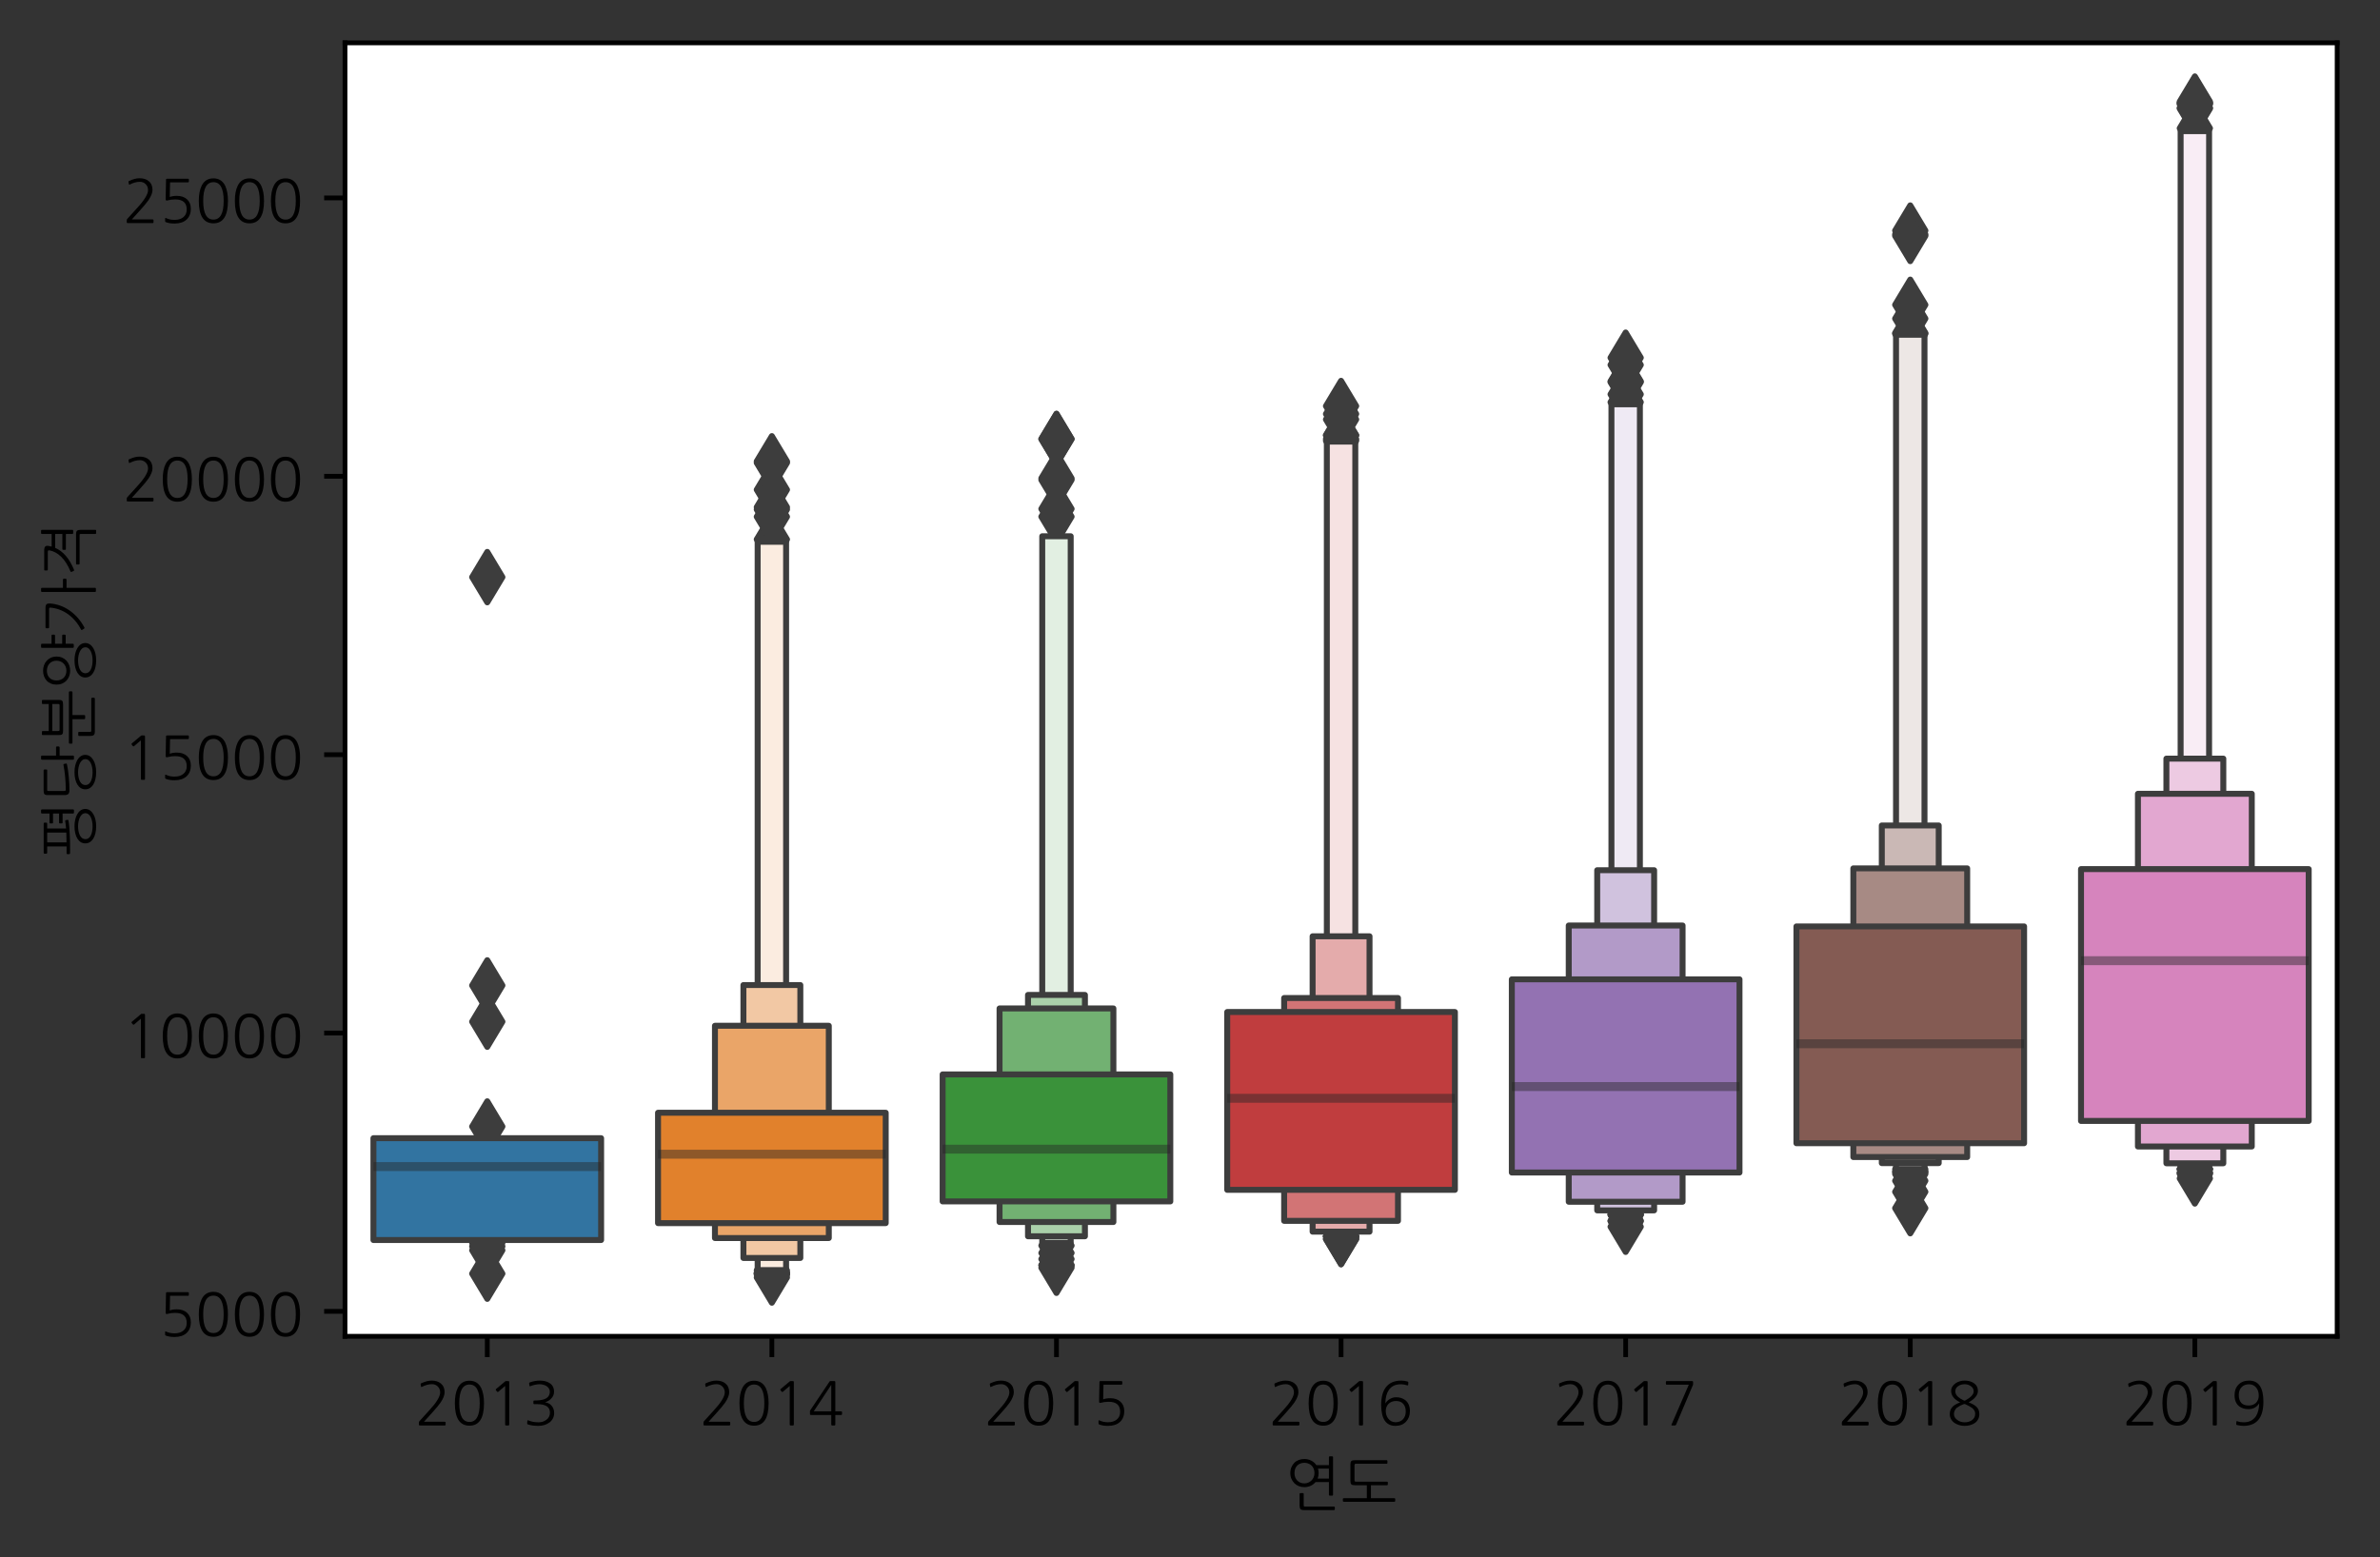 <?xml version="1.0" encoding="utf-8" standalone="no"?>
<!DOCTYPE svg PUBLIC "-//W3C//DTD SVG 1.1//EN"
  "http://www.w3.org/Graphics/SVG/1.1/DTD/svg11.dtd">
<!-- Created with matplotlib (https://matplotlib.org/) -->
<svg height="261.799pt" version="1.1" viewBox="0 0 399.977 261.799" width="399.977pt" xmlns="http://www.w3.org/2000/svg" xmlns:xlink="http://www.w3.org/1999/xlink">
 <rect x="0" y="0" width="399.977" height="261.799" fill="#333333" stroke="none"/>
 <defs>
  <style type="text/css">*{stroke-linecap:butt;stroke-linejoin:round;}</style>
 </defs>
 <g id="figure_1">
  <g id="patch_1">
   <path d="M 0 261.799 
L 399.977 261.799 
L 399.977 0 
L 0 0 
z
" style="fill:none;"/>
  </g>
  <g id="axes_1">
   <g id="patch_2">
    <path d="M 57.977 224.64 
L 392.777 224.64 
L 392.777 7.2 
L 57.977 7.2 
z
" style="fill:#ffffff;"/>
   </g>
   <g id="PathCollection_1">
    <defs>
     <path d="M -0 4.243 
L 2.546 0 
L 0 -4.243 
L -2.546 -0 
z
" id="m79b172c677" style="stroke:#3d3d3d;"/>
    </defs>
    <g clip-path="url(#p0a6998a4d3)">
     <use style="fill:#3d3d3d;stroke:#3d3d3d;" x="81.891" xlink:href="#m79b172c677" y="210.18"/>
     <use style="fill:#3d3d3d;stroke:#3d3d3d;" x="81.891" xlink:href="#m79b172c677" y="208.944"/>
     <use style="fill:#3d3d3d;stroke:#3d3d3d;" x="81.891" xlink:href="#m79b172c677" y="214.111"/>
     <use style="fill:#3d3d3d;stroke:#3d3d3d;" x="81.891" xlink:href="#m79b172c677" y="209.525"/>
     <use style="fill:#3d3d3d;stroke:#3d3d3d;" x="81.891" xlink:href="#m79b172c677" y="97.019"/>
     <use style="fill:#3d3d3d;stroke:#3d3d3d;" x="81.891" xlink:href="#m79b172c677" y="171.751"/>
     <use style="fill:#3d3d3d;stroke:#3d3d3d;" x="81.891" xlink:href="#m79b172c677" y="189.375"/>
     <use style="fill:#3d3d3d;stroke:#3d3d3d;" x="81.891" xlink:href="#m79b172c677" y="165.659"/>
    </g>
   </g>
   <g id="PatchCollection_1">
    <defs>
     <path d="M 62.759 -53.342 
L 101.022 -53.342 
L 101.022 -70.459 
L 62.759 -70.459 
z
" id="m6c1d8c305f" style="stroke:#3d3d3d;"/>
    </defs>
    <g clip-path="url(#p0a6998a4d3)">
     <use style="fill:#3274a1;stroke:#3d3d3d;" x="0" xlink:href="#m6c1d8c305f" y="261.799"/>
    </g>
   </g>
   <g id="PathCollection_2">
    <g clip-path="url(#p0a6998a4d3)">
     <use style="fill:#3d3d3d;stroke:#3d3d3d;" x="129.719" xlink:href="#m79b172c677" y="214.111"/>
     <use style="fill:#3d3d3d;stroke:#3d3d3d;" x="129.719" xlink:href="#m79b172c677" y="214.111"/>
     <use style="fill:#3d3d3d;stroke:#3d3d3d;" x="129.719" xlink:href="#m79b172c677" y="213.942"/>
     <use style="fill:#3d3d3d;stroke:#3d3d3d;" x="129.719" xlink:href="#m79b172c677" y="213.568"/>
     <use style="fill:#3d3d3d;stroke:#3d3d3d;" x="129.719" xlink:href="#m79b172c677" y="214.316"/>
     <use style="fill:#3d3d3d;stroke:#3d3d3d;" x="129.719" xlink:href="#m79b172c677" y="214.756"/>
     <use style="fill:#3d3d3d;stroke:#3d3d3d;" x="129.719" xlink:href="#m79b172c677" y="214.045"/>
     <use style="fill:#3d3d3d;stroke:#3d3d3d;" x="129.719" xlink:href="#m79b172c677" y="85.255"/>
     <use style="fill:#3d3d3d;stroke:#3d3d3d;" x="129.719" xlink:href="#m79b172c677" y="90.674"/>
     <use style="fill:#3d3d3d;stroke:#3d3d3d;" x="129.719" xlink:href="#m79b172c677" y="86.865"/>
     <use style="fill:#3d3d3d;stroke:#3d3d3d;" x="129.719" xlink:href="#m79b172c677" y="85.648"/>
     <use style="fill:#3d3d3d;stroke:#3d3d3d;" x="129.719" xlink:href="#m79b172c677" y="82.326"/>
     <use style="fill:#3d3d3d;stroke:#3d3d3d;" x="129.719" xlink:href="#m79b172c677" y="77.805"/>
     <use style="fill:#3d3d3d;stroke:#3d3d3d;" x="129.719" xlink:href="#m79b172c677" y="77.553"/>
    </g>
   </g>
   <g id="PatchCollection_2">
    <path clip-path="url(#p0a6998a4d3)" d="M 127.328 213.513 
L 132.111 213.513 
L 132.111 91.076 
L 127.328 91.076 
z
" style="fill:#fbece0;stroke:#3d3d3d;"/>
    <path clip-path="url(#p0a6998a4d3)" d="M 124.937 211.474 
L 134.502 211.474 
L 134.502 165.597 
L 124.937 165.597 
z
" style="fill:#f2c8a4;stroke:#3d3d3d;"/>
    <path clip-path="url(#p0a6998a4d3)" d="M 120.154 208.123 
L 139.285 208.123 
L 139.285 172.442 
L 120.154 172.442 
z
" style="fill:#eaa568;stroke:#3d3d3d;"/>
    <path clip-path="url(#p0a6998a4d3)" d="M 110.588 205.617 
L 148.851 205.617 
L 148.851 187.063 
L 110.588 187.063 
z
" style="fill:#e1812c;stroke:#3d3d3d;"/>
   </g>
   <g id="PathCollection_3">
    <g clip-path="url(#p0a6998a4d3)">
     <use style="fill:#3d3d3d;stroke:#3d3d3d;" x="177.548" xlink:href="#m79b172c677" y="213.119"/>
     <use style="fill:#3d3d3d;stroke:#3d3d3d;" x="177.548" xlink:href="#m79b172c677" y="212.66"/>
     <use style="fill:#3d3d3d;stroke:#3d3d3d;" x="177.548" xlink:href="#m79b172c677" y="209.394"/>
     <use style="fill:#3d3d3d;stroke:#3d3d3d;" x="177.548" xlink:href="#m79b172c677" y="212.735"/>
     <use style="fill:#3d3d3d;stroke:#3d3d3d;" x="177.548" xlink:href="#m79b172c677" y="211.659"/>
     <use style="fill:#3d3d3d;stroke:#3d3d3d;" x="177.548" xlink:href="#m79b172c677" y="210.629"/>
     <use style="fill:#3d3d3d;stroke:#3d3d3d;" x="177.548" xlink:href="#m79b172c677" y="73.8"/>
     <use style="fill:#3d3d3d;stroke:#3d3d3d;" x="177.548" xlink:href="#m79b172c677" y="73.8"/>
     <use style="fill:#3d3d3d;stroke:#3d3d3d;" x="177.548" xlink:href="#m79b172c677" y="85.545"/>
     <use style="fill:#3d3d3d;stroke:#3d3d3d;" x="177.548" xlink:href="#m79b172c677" y="86.853"/>
     <use style="fill:#3d3d3d;stroke:#3d3d3d;" x="177.548" xlink:href="#m79b172c677" y="80.398"/>
     <use style="fill:#3d3d3d;stroke:#3d3d3d;" x="177.548" xlink:href="#m79b172c677" y="80.676"/>
    </g>
   </g>
   <g id="PatchCollection_3">
    <path clip-path="url(#p0a6998a4d3)" d="M 175.157 208.93 
L 179.939 208.93 
L 179.939 90.148 
L 175.157 90.148 
z
" style="fill:#e2efe2;stroke:#3d3d3d;"/>
    <path clip-path="url(#p0a6998a4d3)" d="M 172.765 207.828 
L 182.331 207.828 
L 182.331 167.256 
L 172.765 167.256 
z
" style="fill:#aad0aa;stroke:#3d3d3d;"/>
    <path clip-path="url(#p0a6998a4d3)" d="M 167.982 205.43 
L 187.114 205.43 
L 187.114 169.527 
L 167.982 169.527 
z
" style="fill:#72b172;stroke:#3d3d3d;"/>
    <path clip-path="url(#p0a6998a4d3)" d="M 158.417 201.967 
L 196.679 201.967 
L 196.679 180.615 
L 158.417 180.615 
z
" style="fill:#3a923a;stroke:#3d3d3d;"/>
   </g>
   <g id="PathCollection_4">
    <g clip-path="url(#p0a6998a4d3)">
     <use style="fill:#3d3d3d;stroke:#3d3d3d;" x="225.377" xlink:href="#m79b172c677" y="208.292"/>
     <use style="fill:#3d3d3d;stroke:#3d3d3d;" x="225.377" xlink:href="#m79b172c677" y="207.86"/>
     <use style="fill:#3d3d3d;stroke:#3d3d3d;" x="225.377" xlink:href="#m79b172c677" y="207.921"/>
     <use style="fill:#3d3d3d;stroke:#3d3d3d;" x="225.377" xlink:href="#m79b172c677" y="208.292"/>
     <use style="fill:#3d3d3d;stroke:#3d3d3d;" x="225.377" xlink:href="#m79b172c677" y="207.798"/>
     <use style="fill:#3d3d3d;stroke:#3d3d3d;" x="225.377" xlink:href="#m79b172c677" y="207.798"/>
     <use style="fill:#3d3d3d;stroke:#3d3d3d;" x="225.377" xlink:href="#m79b172c677" y="73.788"/>
     <use style="fill:#3d3d3d;stroke:#3d3d3d;" x="225.377" xlink:href="#m79b172c677" y="74.097"/>
     <use style="fill:#3d3d3d;stroke:#3d3d3d;" x="225.377" xlink:href="#m79b172c677" y="73.14"/>
     <use style="fill:#3d3d3d;stroke:#3d3d3d;" x="225.377" xlink:href="#m79b172c677" y="73.202"/>
     <use style="fill:#3d3d3d;stroke:#3d3d3d;" x="225.377" xlink:href="#m79b172c677" y="69.588"/>
     <use style="fill:#3d3d3d;stroke:#3d3d3d;" x="225.377" xlink:href="#m79b172c677" y="70.515"/>
     <use style="fill:#3d3d3d;stroke:#3d3d3d;" x="225.377" xlink:href="#m79b172c677" y="68.26"/>
    </g>
   </g>
   <g id="PatchCollection_4">
    <path clip-path="url(#p0a6998a4d3)" d="M 222.985 207.736 
L 227.768 207.736 
L 227.768 74.235 
L 222.985 74.235 
z
" style="fill:#f6e2e2;stroke:#3d3d3d;"/>
    <path clip-path="url(#p0a6998a4d3)" d="M 220.594 207.053 
L 230.159 207.053 
L 230.159 157.398 
L 220.594 157.398 
z
" style="fill:#e4abab;stroke:#3d3d3d;"/>
    <path clip-path="url(#p0a6998a4d3)" d="M 215.811 205.234 
L 234.942 205.234 
L 234.942 167.775 
L 215.811 167.775 
z
" style="fill:#d27475;stroke:#3d3d3d;"/>
    <path clip-path="url(#p0a6998a4d3)" d="M 206.245 200.023 
L 244.508 200.023 
L 244.508 170.126 
L 206.245 170.126 
z
" style="fill:#c03d3e;stroke:#3d3d3d;"/>
   </g>
   <g id="PathCollection_5">
    <g clip-path="url(#p0a6998a4d3)">
     <use style="fill:#3d3d3d;stroke:#3d3d3d;" x="273.205" xlink:href="#m79b172c677" y="205.296"/>
     <use style="fill:#3d3d3d;stroke:#3d3d3d;" x="273.205" xlink:href="#m79b172c677" y="205.204"/>
     <use style="fill:#3d3d3d;stroke:#3d3d3d;" x="273.205" xlink:href="#m79b172c677" y="206.223"/>
     <use style="fill:#3d3d3d;stroke:#3d3d3d;" x="273.205" xlink:href="#m79b172c677" y="204.246"/>
     <use style="fill:#3d3d3d;stroke:#3d3d3d;" x="273.205" xlink:href="#m79b172c677" y="204.153"/>
     <use style="fill:#3d3d3d;stroke:#3d3d3d;" x="273.205" xlink:href="#m79b172c677" y="204.153"/>
     <use style="fill:#3d3d3d;stroke:#3d3d3d;" x="273.205" xlink:href="#m79b172c677" y="67.611"/>
     <use style="fill:#3d3d3d;stroke:#3d3d3d;" x="273.205" xlink:href="#m79b172c677" y="61.342"/>
     <use style="fill:#3d3d3d;stroke:#3d3d3d;" x="273.205" xlink:href="#m79b172c677" y="64.245"/>
     <use style="fill:#3d3d3d;stroke:#3d3d3d;" x="273.205" xlink:href="#m79b172c677" y="66.283"/>
     <use style="fill:#3d3d3d;stroke:#3d3d3d;" x="273.205" xlink:href="#m79b172c677" y="64.09"/>
     <use style="fill:#3d3d3d;stroke:#3d3d3d;" x="273.205" xlink:href="#m79b172c677" y="60.137"/>
    </g>
   </g>
   <g id="PatchCollection_5">
    <path clip-path="url(#p0a6998a4d3)" d="M 270.814 204.128 
L 275.597 204.128 
L 275.597 67.963 
L 270.814 67.963 
z
" style="fill:#efeaf4;stroke:#3d3d3d;"/>
    <path clip-path="url(#p0a6998a4d3)" d="M 268.422 203.474 
L 277.988 203.474 
L 277.988 146.291 
L 268.422 146.291 
z
" style="fill:#d0c2de;stroke:#3d3d3d;"/>
    <path clip-path="url(#p0a6998a4d3)" d="M 263.639 202.022 
L 282.771 202.022 
L 282.771 155.587 
L 263.639 155.587 
z
" style="fill:#b29ac8;stroke:#3d3d3d;"/>
    <path clip-path="url(#p0a6998a4d3)" d="M 254.074 197.112 
L 292.337 197.112 
L 292.337 164.636 
L 254.074 164.636 
z
" style="fill:#9372b2;stroke:#3d3d3d;"/>
   </g>
   <g id="PathCollection_6">
    <g clip-path="url(#p0a6998a4d3)">
     <use style="fill:#3d3d3d;stroke:#3d3d3d;" x="321.034" xlink:href="#m79b172c677" y="203.103"/>
     <use style="fill:#3d3d3d;stroke:#3d3d3d;" x="321.034" xlink:href="#m79b172c677" y="198.502"/>
     <use style="fill:#3d3d3d;stroke:#3d3d3d;" x="321.034" xlink:href="#m79b172c677" y="200.355"/>
     <use style="fill:#3d3d3d;stroke:#3d3d3d;" x="321.034" xlink:href="#m79b172c677" y="197.05"/>
     <use style="fill:#3d3d3d;stroke:#3d3d3d;" x="321.034" xlink:href="#m79b172c677" y="197.359"/>
     <use style="fill:#3d3d3d;stroke:#3d3d3d;" x="321.034" xlink:href="#m79b172c677" y="196.926"/>
     <use style="fill:#3d3d3d;stroke:#3d3d3d;" x="321.034" xlink:href="#m79b172c677" y="196.556"/>
     <use style="fill:#3d3d3d;stroke:#3d3d3d;" x="321.034" xlink:href="#m79b172c677" y="56.122"/>
     <use style="fill:#3d3d3d;stroke:#3d3d3d;" x="321.034" xlink:href="#m79b172c677" y="55.968"/>
     <use style="fill:#3d3d3d;stroke:#3d3d3d;" x="321.034" xlink:href="#m79b172c677" y="53.559"/>
     <use style="fill:#3d3d3d;stroke:#3d3d3d;" x="321.034" xlink:href="#m79b172c677" y="51.242"/>
     <use style="fill:#3d3d3d;stroke:#3d3d3d;" x="321.034" xlink:href="#m79b172c677" y="39.383"/>
     <use style="fill:#3d3d3d;stroke:#3d3d3d;" x="321.034" xlink:href="#m79b172c677" y="39.66"/>
     <use style="fill:#3d3d3d;stroke:#3d3d3d;" x="321.034" xlink:href="#m79b172c677" y="38.765"/>
    </g>
   </g>
   <g id="PatchCollection_6">
    <path clip-path="url(#p0a6998a4d3)" d="M 318.642 196.527 
L 323.425 196.527 
L 323.425 56.277 
L 318.642 56.277 
z
" style="fill:#ede7e5;stroke:#3d3d3d;"/>
    <path clip-path="url(#p0a6998a4d3)" d="M 316.251 195.529 
L 325.817 195.529 
L 325.817 138.77 
L 316.251 138.77 
z
" style="fill:#cab8b5;stroke:#3d3d3d;"/>
    <path clip-path="url(#p0a6998a4d3)" d="M 311.468 194.51 
L 330.599 194.51 
L 330.599 145.982 
L 311.468 145.982 
z
" style="fill:#a78a84;stroke:#3d3d3d;"/>
    <path clip-path="url(#p0a6998a4d3)" d="M 301.902 192.186 
L 340.165 192.186 
L 340.165 155.741 
L 301.902 155.741 
z
" style="fill:#845b53;stroke:#3d3d3d;"/>
   </g>
   <g id="PathCollection_7">
    <g clip-path="url(#p0a6998a4d3)">
     <use style="fill:#3d3d3d;stroke:#3d3d3d;" x="368.862" xlink:href="#m79b172c677" y="196.587"/>
     <use style="fill:#3d3d3d;stroke:#3d3d3d;" x="368.862" xlink:href="#m79b172c677" y="196.494"/>
     <use style="fill:#3d3d3d;stroke:#3d3d3d;" x="368.862" xlink:href="#m79b172c677" y="197.204"/>
     <use style="fill:#3d3d3d;stroke:#3d3d3d;" x="368.862" xlink:href="#m79b172c677" y="196.525"/>
     <use style="fill:#3d3d3d;stroke:#3d3d3d;" x="368.862" xlink:href="#m79b172c677" y="198.1"/>
     <use style="fill:#3d3d3d;stroke:#3d3d3d;" x="368.862" xlink:href="#m79b172c677" y="197.359"/>
     <use style="fill:#3d3d3d;stroke:#3d3d3d;" x="368.862" xlink:href="#m79b172c677" y="197.081"/>
     <use style="fill:#3d3d3d;stroke:#3d3d3d;" x="368.862" xlink:href="#m79b172c677" y="17.084"/>
     <use style="fill:#3d3d3d;stroke:#3d3d3d;" x="368.862" xlink:href="#m79b172c677" y="18.103"/>
     <use style="fill:#3d3d3d;stroke:#3d3d3d;" x="368.862" xlink:href="#m79b172c677" y="17.3"/>
     <use style="fill:#3d3d3d;stroke:#3d3d3d;" x="368.862" xlink:href="#m79b172c677" y="17.547"/>
     <use style="fill:#3d3d3d;stroke:#3d3d3d;" x="368.862" xlink:href="#m79b172c677" y="17.362"/>
     <use style="fill:#3d3d3d;stroke:#3d3d3d;" x="368.862" xlink:href="#m79b172c677" y="18.257"/>
     <use style="fill:#3d3d3d;stroke:#3d3d3d;" x="368.862" xlink:href="#m79b172c677" y="21.562"/>
    </g>
   </g>
   <g id="PatchCollection_7">
    <path clip-path="url(#p0a6998a4d3)" d="M 366.471 196.477 
L 371.254 196.477 
L 371.254 22.051 
L 366.471 22.051 
z
" style="fill:#f9edf5;stroke:#3d3d3d;"/>
    <path clip-path="url(#p0a6998a4d3)" d="M 364.079 195.558 
L 373.645 195.558 
L 373.645 127.532 
L 364.079 127.532 
z
" style="fill:#edcae2;stroke:#3d3d3d;"/>
    <path clip-path="url(#p0a6998a4d3)" d="M 359.297 192.734 
L 378.428 192.734 
L 378.428 133.443 
L 359.297 133.443 
z
" style="fill:#e2a7d0;stroke:#3d3d3d;"/>
    <path clip-path="url(#p0a6998a4d3)" d="M 349.731 188.441 
L 387.994 188.441 
L 387.994 146.105 
L 349.731 146.105 
z
" style="fill:#d684bd;stroke:#3d3d3d;"/>
   </g>
   <g id="matplotlib.axis_1">
    <g id="xtick_1">
     <g id="line2d_1">
      <defs>
       <path d="M 0 0 
L 0 3.5 
" id="m34c51327e2" style="stroke:#000000;stroke-width:0.8;"/>
      </defs>
      <g>
       <use style="stroke:#000000;stroke-width:0.8;" x="81.891" xlink:href="#m34c51327e2" y="224.64"/>
      </g>
     </g>
     <g id="text_1">
      <!-- 2013 -->
      <g transform="translate(69.772 239.16)scale(0.1 -0.1)">
       <defs>
        <path d="M 9 -4.703 
Q 7.906 -4.703 7.344 -4.641 
Q 6.797 -4.594 6.547 -4.344 
Q 6.297 -4.094 6.25 -3.547 
Q 6.203 -3 6.203 -1.906 
L 6.297 0.297 
Q 6.297 1.594 7.094 2.406 
L 23.594 20.594 
Q 42 40.5 42 50.797 
Q 42 56.797 38 60.797 
Q 34.094 64.703 28.297 64.703 
Q 20.203 64.703 11.406 60.203 
Q 10 59.5 9.797 60.797 
L 9.203 64.094 
Q 8.906 65.797 10.203 66.203 
Q 15.297 68.5 19.391 69.594 
Q 23.5 70.703 27.797 70.703 
Q 37.406 70.703 43.094 65.906 
Q 49.5 60.703 49.5 51.094 
Q 49.5 47.406 47.703 43 
Q 45.906 38.594 42.703 33.797 
Q 40.703 31 37.047 26.5 
Q 33.406 22 28.703 16.906 
Q 25.203 13.094 21.75 9.188 
Q 18.297 5.297 14.797 1.5 
L 49.797 1.5 
Q 51.203 1.5 51.203 0.094 
L 51.203 -3.297 
Q 51.203 -4.703 49.797 -4.703 
z
" id="NanumGothic-50"/>
        <path d="M 47.906 32.703 
Q 47.906 64.094 30.703 64.094 
Q 13.5 64.094 13.5 32.703 
Q 13.5 1.203 30.703 1.203 
Q 47.906 1.203 47.906 32.703 
z
M 55.094 32.703 
Q 55.094 -5.094 30.703 -5.094 
Q 6.094 -5.094 6.094 32.703 
Q 6.094 48.406 10.906 58.203 
Q 17 70.5 30.703 70.5 
Q 44.203 70.5 50.406 58.203 
Q 52.703 53.297 53.891 47 
Q 55.094 40.703 55.094 32.703 
z
" id="NanumGothic-48"/>
        <path d="M 36.906 -3.297 
Q 36.906 -4.703 35.5 -4.703 
L 31.406 -4.703 
Q 30 -4.703 30 -3.297 
L 30 61.703 
Q 26.906 59.094 24.203 56.797 
Q 21.5 54.5 18.5 51.906 
Q 17.406 51 16.5 52.094 
L 14.5 54.5 
Q 14.203 55 14.203 55.547 
Q 14.203 56.094 14.703 56.5 
L 30.203 69.5 
Q 30.594 69.906 31.406 69.906 
L 34.094 69.906 
Q 36.203 69.906 36.547 69.547 
Q 36.906 69.203 36.906 67.094 
z
" id="NanumGothic-49"/>
        <path d="M 7.703 -3 
Q 6.203 -2.594 6.406 -0.703 
L 6.797 3.203 
Q 7 4.406 8.406 3.797 
Q 12.594 2.094 16.344 1.391 
Q 20.094 0.703 25.094 0.594 
Q 33 0.5 38.406 4.594 
Q 44.703 8.797 44.703 16.906 
Q 44.703 31.094 23.406 31.094 
L 18.203 31.094 
Q 16.906 31.094 16.906 32.203 
L 16.906 35.906 
Q 16.906 37.203 18.203 37.203 
L 18.703 37.203 
Q 29.406 37.203 35.406 39.5 
Q 44.5 43 44.5 52.094 
Q 44.5 55 42.953 57.453 
Q 41.406 59.906 38.797 61.594 
Q 36.406 63 33.406 63.797 
Q 30.406 64.594 27.094 64.594 
Q 23.703 64.594 19.594 63.688 
Q 15.5 62.797 11.703 61.297 
Q 10.406 60.797 10.203 62.094 
L 9.797 65.797 
Q 9.5 67.203 11.094 67.797 
Q 15.594 69.297 19.5 70 
Q 23.406 70.703 27.797 70.703 
Q 37.906 70.703 44.297 66.406 
Q 51.594 61.5 51.594 52.094 
Q 51.594 45.406 46.797 40.5 
Q 42.797 36.203 36.406 34.203 
Q 39.594 33.797 42.344 32.5 
Q 45.094 31.203 47.094 28.906 
Q 49.406 26.406 50.594 23.25 
Q 51.797 20.094 51.797 16.297 
Q 51.797 11.297 49.75 7.25 
Q 47.703 3.203 43.906 0.297 
Q 40.203 -2.406 35.391 -3.953 
Q 30.594 -5.5 24.703 -5.406 
Q 19.406 -5.297 15.547 -4.797 
Q 11.703 -4.297 7.703 -3 
z
" id="NanumGothic-51"/>
       </defs>
       <use xlink:href="#NanumGothic-50"/>
       <use x="60.6" xlink:href="#NanumGothic-48"/>
       <use x="121.2" xlink:href="#NanumGothic-49"/>
       <use x="181.8" xlink:href="#NanumGothic-51"/>
      </g>
     </g>
    </g>
    <g id="xtick_2">
     <g id="line2d_2">
      <g>
       <use style="stroke:#000000;stroke-width:0.8;" x="129.719" xlink:href="#m34c51327e2" y="224.64"/>
      </g>
     </g>
     <g id="text_2">
      <!-- 2014 -->
      <g transform="translate(117.601 239.16)scale(0.1 -0.1)">
       <defs>
        <path d="M 39.203 19 
L 39.203 63.594 
Q 31.797 52.406 24.5 41.297 
Q 17.203 30.203 9.703 19 
z
M 46 -3.297 
Q 46 -4.703 44.594 -4.703 
L 40.594 -4.703 
Q 39.203 -4.703 39.203 -3.297 
L 39.203 12.906 
L 6.203 12.906 
Q 4.094 12.906 3.75 13.25 
Q 3.406 13.594 3.406 15.703 
L 3.406 18.797 
Q 3.406 19.703 3.5 20 
Q 3.594 20.297 4.094 21.094 
L 36 68.703 
Q 36.594 69.594 36.844 69.75 
Q 37.094 69.906 38.203 69.906 
L 43.203 69.906 
Q 45.297 69.906 45.641 69.547 
Q 46 69.203 46 67.094 
L 46 19 
L 55.906 19 
Q 57.297 19 57.297 17.594 
L 57.297 14.297 
Q 57.297 12.906 55.906 12.906 
L 46 12.906 
z
" id="NanumGothic-52"/>
       </defs>
       <use xlink:href="#NanumGothic-50"/>
       <use x="60.6" xlink:href="#NanumGothic-48"/>
       <use x="121.2" xlink:href="#NanumGothic-49"/>
       <use x="181.8" xlink:href="#NanumGothic-52"/>
      </g>
     </g>
    </g>
    <g id="xtick_3">
     <g id="line2d_3">
      <g>
       <use style="stroke:#000000;stroke-width:0.8;" x="177.548" xlink:href="#m34c51327e2" y="224.64"/>
      </g>
     </g>
     <g id="text_3">
      <!-- 2015 -->
      <g transform="translate(165.429 239.16)scale(0.1 -0.1)">
       <defs>
        <path d="M 11.5 -3.203 
Q 10.094 -2.703 10.094 -1.406 
L 10.094 2.797 
Q 10.094 4.5 11.5 3.797 
Q 15.094 2.094 18.547 1.391 
Q 22 0.703 26.094 0.703 
Q 34.906 0.703 40.406 5 
Q 46.406 9.594 46.406 18.203 
Q 46.406 35.094 27.094 35.094 
Q 23.297 35.094 20.25 34.688 
Q 17.203 34.297 13.5 33.297 
Q 12.406 33 11.703 33.547 
Q 11 34.094 11 35.203 
L 11.594 67.094 
Q 11.594 69.203 11.938 69.547 
Q 12.297 69.906 14.406 69.906 
L 48.594 69.906 
Q 50 69.906 50 68.5 
L 50 65.203 
Q 50 63.797 48.594 63.797 
L 18.406 63.797 
Q 18.297 57.5 18.141 51.5 
Q 18 45.5 17.906 39.203 
Q 22.797 41.094 29.797 41.094 
Q 40.297 41.094 46.797 35.406 
Q 53.297 29.5 53.297 19.594 
Q 53.297 7.5 45.797 0.906 
Q 38.594 -5.406 26.094 -5.406 
Q 21.594 -5.406 18.297 -4.906 
Q 15 -4.406 11.5 -3.203 
z
" id="NanumGothic-53"/>
       </defs>
       <use xlink:href="#NanumGothic-50"/>
       <use x="60.6" xlink:href="#NanumGothic-48"/>
       <use x="121.2" xlink:href="#NanumGothic-49"/>
       <use x="181.8" xlink:href="#NanumGothic-53"/>
      </g>
     </g>
    </g>
    <g id="xtick_4">
     <g id="line2d_4">
      <g>
       <use style="stroke:#000000;stroke-width:0.8;" x="225.377" xlink:href="#m34c51327e2" y="224.64"/>
      </g>
     </g>
     <g id="text_4">
      <!-- 2016 -->
      <g transform="translate(213.258 239.16)scale(0.1 -0.1)">
       <defs>
        <path d="M 48.094 18.797 
Q 48.094 26.906 43.906 31.594 
Q 39.703 36.406 31.906 36.406 
Q 27.906 36.406 24.703 35.156 
Q 21.5 33.906 19.25 31.703 
Q 17 29.5 15.75 26.391 
Q 14.5 23.297 14.5 19.594 
Q 14.5 12 18.703 6.797 
Q 23.297 0.703 31 0.703 
Q 38.906 0.703 43.703 6 
Q 48.094 11 48.094 18.797 
z
M 50.703 62.703 
Q 48.406 63.5 45.453 64 
Q 42.5 64.5 39.594 64.5 
Q 26 64.5 19.5 54.703 
Q 14 46.5 13.797 32.203 
Q 16 36.203 20.203 39 
Q 25.406 42.703 31.906 42.703 
Q 41 42.703 47.203 37.906 
Q 55.094 31.797 55.094 19.297 
Q 55.094 8.703 48.594 1.703 
Q 42 -5.406 30.797 -5.406 
Q 6.797 -5.406 6.797 30 
Q 6.797 48.5 14.203 58.906 
Q 22.906 70.703 40.406 70.703 
Q 43 70.703 45.844 70.297 
Q 48.703 69.906 51.094 69.203 
Q 52.594 68.906 52.406 67.406 
L 52.203 63.703 
Q 52.203 63 51.703 62.75 
Q 51.203 62.5 50.703 62.703 
z
" id="NanumGothic-54"/>
       </defs>
       <use xlink:href="#NanumGothic-50"/>
       <use x="60.6" xlink:href="#NanumGothic-48"/>
       <use x="121.2" xlink:href="#NanumGothic-49"/>
       <use x="181.8" xlink:href="#NanumGothic-54"/>
      </g>
     </g>
    </g>
    <g id="xtick_5">
     <g id="line2d_5">
      <g>
       <use style="stroke:#000000;stroke-width:0.8;" x="273.205" xlink:href="#m34c51327e2" y="224.64"/>
      </g>
     </g>
     <g id="text_5">
      <!-- 2017 -->
      <g transform="translate(261.086 239.16)scale(0.1 -0.1)">
       <defs>
        <path d="M 24.203 -3.297 
Q 23.5 -4.703 22.203 -4.703 
L 17.203 -4.703 
Q 16.594 -4.703 16.344 -4.297 
Q 16.094 -3.906 16.406 -3.297 
L 45.5 63.797 
L 8.406 63.797 
Q 7 63.797 7 65.203 
L 7 68.5 
Q 7 69.906 8.406 69.906 
L 49.906 69.906 
Q 52 69.906 52.344 69.547 
Q 52.703 69.203 52.703 67.094 
L 52.703 64.594 
Q 52.703 63.797 52.406 63.203 
z
" id="NanumGothic-55"/>
       </defs>
       <use xlink:href="#NanumGothic-50"/>
       <use x="60.6" xlink:href="#NanumGothic-48"/>
       <use x="121.2" xlink:href="#NanumGothic-49"/>
       <use x="181.8" xlink:href="#NanumGothic-55"/>
      </g>
     </g>
    </g>
    <g id="xtick_6">
     <g id="line2d_6">
      <g>
       <use style="stroke:#000000;stroke-width:0.8;" x="321.034" xlink:href="#m34c51327e2" y="224.64"/>
      </g>
     </g>
     <g id="text_6">
      <!-- 2018 -->
      <g transform="translate(308.915 239.16)scale(0.1 -0.1)">
       <defs>
        <path d="M 46 52.5 
Q 46 58.203 41 61.5 
Q 36.594 64.594 30.703 64.594 
Q 24.297 64.594 19.906 61.406 
Q 15.094 58.203 15.094 52.5 
Q 15.094 47.297 20.094 43.094 
Q 21.5 41.797 23.844 40.297 
Q 26.203 38.797 29.406 37.297 
Q 30.203 36.906 30.703 36.953 
Q 31.203 37 32.203 37.5 
Q 38.594 41 42.297 44.844 
Q 46 48.703 46 52.5 
z
M 48.5 15 
Q 48.5 20.5 43.5 24.594 
Q 41.906 25.906 39 27.5 
Q 36.094 29.094 31.906 31 
Q 30.594 31.703 29 31 
Q 25.094 29.5 22.094 27.844 
Q 19.094 26.203 17.297 24.797 
Q 15.297 22.797 14.047 20.141 
Q 12.797 17.5 12.797 14.5 
Q 12.797 8.406 18.5 4.5 
Q 23.703 0.594 30.703 0.594 
Q 37.906 0.594 42.797 4 
Q 48.5 7.906 48.5 15 
z
M 55.5 14.5 
Q 55.5 9.594 53.453 5.688 
Q 51.406 1.797 47.594 -0.797 
Q 44.297 -3 40 -4.203 
Q 35.703 -5.406 30.703 -5.406 
Q 25.797 -5.406 21.547 -4.094 
Q 17.297 -2.797 13.797 -0.5 
Q 10 2.203 7.891 6.047 
Q 5.797 9.906 5.797 14.5 
Q 5.797 22.297 11 27.203 
Q 15 31 23.297 34.094 
Q 8.094 41.594 8.094 53.297 
Q 8.094 57.5 10.188 60.75 
Q 12.297 64 16.094 66.594 
Q 19.297 68.594 22.938 69.641 
Q 26.594 70.703 30.703 70.703 
Q 35.5 70.703 39.297 69.641 
Q 43.094 68.594 46.203 66.5 
Q 53.094 61.703 53.094 53.297 
Q 53.094 42.906 37.5 34.094 
Q 41.594 32.594 44.844 30.797 
Q 48.094 29 50.094 27.203 
Q 55.5 22.406 55.5 14.5 
z
" id="NanumGothic-56"/>
       </defs>
       <use xlink:href="#NanumGothic-50"/>
       <use x="60.6" xlink:href="#NanumGothic-48"/>
       <use x="121.2" xlink:href="#NanumGothic-49"/>
       <use x="181.8" xlink:href="#NanumGothic-56"/>
      </g>
     </g>
    </g>
    <g id="xtick_7">
     <g id="line2d_7">
      <g>
       <use style="stroke:#000000;stroke-width:0.8;" x="368.862" xlink:href="#m34c51327e2" y="224.64"/>
      </g>
     </g>
     <g id="text_7">
      <!-- 2019 -->
      <g transform="translate(356.744 239.16)scale(0.1 -0.1)">
       <defs>
        <path d="M 46.797 45.703 
Q 46.797 53.5 42.594 58.797 
Q 38 64.5 30.406 64.5 
Q 22.297 64.5 17.703 59.406 
Q 13.203 54.594 13.203 46.594 
Q 13.203 38.094 17.297 33.406 
L 17.203 33.406 
Q 21.5 28.797 29.406 28.797 
Q 37.594 28.797 42.203 33.406 
Q 46.797 38.203 46.797 45.703 
z
M 10.203 -4 
Q 8.703 -3.703 8.906 -1.703 
L 9.203 1.797 
Q 9.406 3 10.797 2.406 
Q 13.297 1.406 15.844 1 
Q 18.406 0.594 21.594 0.594 
Q 28.594 0.594 33.797 3.344 
Q 39 6.094 42.297 11.203 
Q 47.297 19.594 47.5 32.5 
Q 41.406 22.703 29.406 22.703 
Q 20.203 22.703 14 27.406 
Q 6.094 33.5 6.094 46.094 
Q 6.094 57.203 12.594 63.797 
Q 19.203 70.703 30.594 70.703 
Q 54.594 70.703 54.594 35.297 
Q 54.594 -5.406 20.906 -5.406 
Q 16.297 -5.406 10.203 -4 
z
" id="NanumGothic-57"/>
       </defs>
       <use xlink:href="#NanumGothic-50"/>
       <use x="60.6" xlink:href="#NanumGothic-48"/>
       <use x="121.2" xlink:href="#NanumGothic-49"/>
       <use x="181.8" xlink:href="#NanumGothic-57"/>
      </g>
     </g>
    </g>
    <g id="text_8">
     <!-- 연도 -->
     <g transform="translate(215.977 252.64)scale(0.1 -0.1)">
      <defs>
       <path d="M 80.5 13.5 
Q 80.5 12.094 79.094 12.094 
L 75 12.094 
Q 73.594 12.094 73.594 13.5 
L 73.594 34.906 
L 51.094 34.906 
Q 47.797 30.906 42.938 28.656 
Q 38.094 26.406 32.297 26.406 
Q 27.297 26.406 23 28.094 
Q 18.703 29.797 15.547 32.938 
Q 12.406 36.094 10.547 40.391 
Q 8.703 44.703 8.703 50 
Q 8.703 55.5 10.547 59.891 
Q 12.406 64.297 15.547 67.391 
Q 18.703 70.5 23 72.094 
Q 27.297 73.703 32.297 73.703 
Q 38.406 73.703 43.75 71.047 
Q 49.094 68.406 52.406 63.406 
L 73.594 63.406 
L 73.594 76.797 
Q 73.594 78.203 75 78.203 
L 79.094 78.203 
Q 80.5 78.203 80.5 76.797 
L 80.5 13.5 
z
M 49.297 50.094 
Q 49.297 54.297 47.891 57.547 
Q 46.5 60.797 44.141 62.938 
Q 41.797 65.094 38.75 66.188 
Q 35.703 67.297 32.297 67.297 
Q 28.797 67.297 25.797 66.188 
Q 22.797 65.094 20.547 62.938 
Q 18.297 60.797 17 57.547 
Q 15.703 54.297 15.703 50.094 
Q 15.703 46.094 16.953 42.891 
Q 18.203 39.703 20.391 37.453 
Q 22.594 35.203 25.641 33.953 
Q 28.703 32.703 32.297 32.703 
Q 35.703 32.703 38.75 33.953 
Q 41.797 35.203 44.141 37.453 
Q 46.5 39.703 47.891 42.891 
Q 49.297 46.094 49.297 50.094 
z
M 83.5 -11 
Q 83.5 -11.594 83 -11.891 
Q 82.5 -12.203 82 -12.203 
L 31.906 -12.203 
Q 27.203 -12.203 25.75 -10.453 
Q 24.297 -8.703 24.297 -4.594 
L 24.297 15 
Q 24.297 16.406 25.703 16.406 
L 29.797 16.406 
Q 31.203 16.406 31.203 15 
L 31.203 -4.094 
Q 31.203 -5.5 31.641 -5.844 
Q 32.094 -6.203 33.5 -6.203 
L 82 -6.203 
Q 82.5 -6.203 83 -6.547 
Q 83.5 -6.906 83.5 -7.406 
L 83.5 -11 
z
M 56.297 50 
Q 56.297 45 54.594 40.797 
L 73.594 40.797 
L 73.594 57.5 
L 55.203 57.5 
Q 56.297 53.906 56.297 50 
z
" id="NanumGothic-50672"/>
       <path d="M 78.594 31 
Q 78.594 29.594 77.297 29.594 
L 50.203 29.594 
L 50.203 7.797 
L 89.5 7.797 
Q 90 7.797 90.5 7.438 
Q 91 7.094 91 6.5 
L 91 3.094 
Q 91 2.594 90.5 2.188 
Q 90 1.797 89.5 1.797 
L 4.5 1.797 
Q 3.906 1.797 3.453 2.188 
Q 3 2.594 3 3.094 
L 3 6.5 
Q 3 7.094 3.453 7.438 
Q 3.906 7.797 4.5 7.797 
L 43.297 7.797 
L 43.297 29.594 
L 23.297 29.594 
Q 18.906 29.594 17.297 31.047 
Q 15.703 32.5 15.703 36.703 
L 15.703 64.594 
Q 15.703 68.797 17.297 70.25 
Q 18.906 71.703 23.297 71.703 
L 76.594 71.703 
Q 77.906 71.703 77.906 70.406 
L 77.906 67.094 
Q 77.906 65.703 76.594 65.703 
L 25 65.703 
Q 23.594 65.703 23.094 65.094 
Q 22.594 64.5 22.594 63 
L 22.594 38.203 
Q 22.594 36.797 23.094 36.188 
Q 23.594 35.594 25 35.594 
L 77.297 35.594 
Q 78.594 35.594 78.594 34.297 
z
" id="NanumGothic-46020"/>
      </defs>
      <use xlink:href="#NanumGothic-50672"/>
      <use x="94" xlink:href="#NanumGothic-46020"/>
     </g>
    </g>
   </g>
   <g id="matplotlib.axis_2">
    <g id="ytick_1">
     <g id="line2d_8">
      <defs>
       <path d="M 0 0 
L -3.5 0 
" id="m40622f3426" style="stroke:#000000;stroke-width:0.8;"/>
      </defs>
      <g>
       <use style="stroke:#000000;stroke-width:0.8;" x="57.977" xlink:href="#m40622f3426" y="220.456"/>
      </g>
     </g>
     <g id="text_9">
      <!-- 5000 -->
      <g transform="translate(26.739 224.216)scale(0.1 -0.1)">
       <use xlink:href="#NanumGothic-53"/>
       <use x="60.6" xlink:href="#NanumGothic-48"/>
       <use x="121.2" xlink:href="#NanumGothic-48"/>
       <use x="181.8" xlink:href="#NanumGothic-48"/>
      </g>
     </g>
    </g>
    <g id="ytick_2">
     <g id="line2d_9">
      <g>
       <use style="stroke:#000000;stroke-width:0.8;" x="57.977" xlink:href="#m40622f3426" y="173.661"/>
      </g>
     </g>
     <g id="text_10">
      <!-- 10000 -->
      <g transform="translate(20.68 177.421)scale(0.1 -0.1)">
       <use xlink:href="#NanumGothic-49"/>
       <use x="60.6" xlink:href="#NanumGothic-48"/>
       <use x="121.2" xlink:href="#NanumGothic-48"/>
       <use x="181.8" xlink:href="#NanumGothic-48"/>
       <use x="242.4" xlink:href="#NanumGothic-48"/>
      </g>
     </g>
    </g>
    <g id="ytick_3">
     <g id="line2d_10">
      <g>
       <use style="stroke:#000000;stroke-width:0.8;" x="57.977" xlink:href="#m40622f3426" y="126.865"/>
      </g>
     </g>
     <g id="text_11">
      <!-- 15000 -->
      <g transform="translate(20.68 130.626)scale(0.1 -0.1)">
       <use xlink:href="#NanumGothic-49"/>
       <use x="60.6" xlink:href="#NanumGothic-53"/>
       <use x="121.2" xlink:href="#NanumGothic-48"/>
       <use x="181.8" xlink:href="#NanumGothic-48"/>
       <use x="242.4" xlink:href="#NanumGothic-48"/>
      </g>
     </g>
    </g>
    <g id="ytick_4">
     <g id="line2d_11">
      <g>
       <use style="stroke:#000000;stroke-width:0.8;" x="57.977" xlink:href="#m40622f3426" y="80.07"/>
      </g>
     </g>
     <g id="text_12">
      <!-- 20000 -->
      <g transform="translate(20.68 83.83)scale(0.1 -0.1)">
       <use xlink:href="#NanumGothic-50"/>
       <use x="60.6" xlink:href="#NanumGothic-48"/>
       <use x="121.2" xlink:href="#NanumGothic-48"/>
       <use x="181.8" xlink:href="#NanumGothic-48"/>
       <use x="242.4" xlink:href="#NanumGothic-48"/>
      </g>
     </g>
    </g>
    <g id="ytick_5">
     <g id="line2d_12">
      <g>
       <use style="stroke:#000000;stroke-width:0.8;" x="57.977" xlink:href="#m40622f3426" y="33.275"/>
      </g>
     </g>
     <g id="text_13">
      <!-- 25000 -->
      <g transform="translate(20.68 37.035)scale(0.1 -0.1)">
       <use xlink:href="#NanumGothic-50"/>
       <use x="60.6" xlink:href="#NanumGothic-53"/>
       <use x="121.2" xlink:href="#NanumGothic-48"/>
       <use x="181.8" xlink:href="#NanumGothic-48"/>
       <use x="242.4" xlink:href="#NanumGothic-48"/>
      </g>
     </g>
    </g>
    <g id="text_14">
     <!-- 평당분양가격 -->
     <g transform="translate(14.72 144.12)rotate(-90)scale(0.1 -0.1)">
      <defs>
       <path d="M 81.297 3.906 
Q 81.297 -0.406 79 -3.797 
Q 76.703 -7.203 72.75 -9.547 
Q 68.797 -11.906 63.547 -13.156 
Q 58.297 -14.406 52.297 -14.406 
Q 45.797 -14.406 40.5 -13.156 
Q 35.203 -11.906 31.391 -9.547 
Q 27.594 -7.203 25.5 -3.797 
Q 23.406 -0.406 23.406 3.906 
Q 23.406 8.094 25.5 11.438 
Q 27.594 14.797 31.391 17.141 
Q 35.203 19.5 40.5 20.75 
Q 45.797 22 52.297 22 
Q 58.297 22 63.547 20.75 
Q 68.797 19.5 72.75 17.203 
Q 76.703 14.906 79 11.547 
Q 81.297 8.203 81.297 3.906 
z
M 58.203 69.203 
Q 58.203 67.906 56.703 67.906 
L 48.406 67.906 
L 48.406 36.203 
Q 51.594 36.406 54.688 36.75 
Q 57.797 37.094 60.703 37.594 
Q 61.594 37.797 61.891 37.641 
Q 62.203 37.5 62.406 36.797 
L 63 33.5 
Q 63.094 32.906 62.891 32.594 
Q 62.703 32.297 61.703 32.094 
Q 56 31.094 49 30.641 
Q 42 30.203 34.703 29.797 
Q 31.906 29.594 28.297 29.547 
Q 24.703 29.5 20.891 29.453 
Q 17.094 29.406 13.391 29.406 
Q 9.703 29.406 6.797 29.5 
Q 6.203 29.5 5.75 29.891 
Q 5.297 30.297 5.297 30.797 
L 5.297 34 
Q 5.297 34.594 5.75 34.938 
Q 6.203 35.297 6.797 35.297 
L 18.297 35.297 
L 18.297 67.906 
L 7.5 67.906 
Q 7 67.906 6.547 68.297 
Q 6.094 68.703 6.094 69.297 
L 6.094 72.406 
Q 6.094 73 6.547 73.391 
Q 7 73.797 7.5 73.797 
L 56.703 73.797 
Q 58.203 73.797 58.203 72.5 
L 58.203 69.203 
z
M 74.203 3.594 
Q 74.203 6.594 72.391 8.891 
Q 70.594 11.203 67.547 12.75 
Q 64.5 14.297 60.5 15.141 
Q 56.5 16 52.203 16 
Q 47.406 16 43.406 15.141 
Q 39.406 14.297 36.547 12.75 
Q 33.703 11.203 32.094 8.891 
Q 30.5 6.594 30.5 3.594 
Q 30.5 0.703 32.094 -1.547 
Q 33.703 -3.797 36.547 -5.297 
Q 39.406 -6.797 43.406 -7.594 
Q 47.406 -8.406 52.203 -8.406 
Q 56.5 -8.406 60.5 -7.594 
Q 64.5 -6.797 67.547 -5.297 
Q 70.594 -3.797 72.391 -1.547 
Q 74.203 0.703 74.203 3.594 
z
M 73.594 64 
L 73.594 76.797 
Q 73.594 78.203 75 78.203 
L 79.094 78.203 
Q 80.5 78.203 80.5 76.797 
L 80.5 24.297 
Q 80.5 22.906 79.094 22.906 
L 75 22.906 
Q 73.594 22.906 73.594 24.297 
L 73.594 42 
L 58.297 42 
Q 57 42 57 43.203 
L 57 46.703 
Q 57 47.906 58.297 47.906 
L 73.594 47.906 
L 73.594 58.094 
L 58.297 58.094 
Q 57 58.094 57 59.297 
L 57 62.797 
Q 57 64 58.297 64 
z
M 34.5 35.594 
Q 36.297 35.594 38.094 35.641 
Q 39.906 35.703 41.594 35.797 
L 41.594 67.906 
L 25.094 67.906 
L 25.094 35.406 
Q 27.703 35.5 30.094 35.5 
Q 32.5 35.5 34.5 35.594 
z
" id="NanumGothic-54217"/>
       <path d="M 78.203 3.906 
Q 78.203 -0.406 75.891 -3.797 
Q 73.594 -7.203 69.641 -9.547 
Q 65.703 -11.906 60.453 -13.156 
Q 55.203 -14.406 49.203 -14.406 
Q 42.703 -14.406 37.391 -13.156 
Q 32.094 -11.906 28.297 -9.547 
Q 24.5 -7.203 22.391 -3.797 
Q 20.297 -0.406 20.297 3.906 
Q 20.297 8.094 22.391 11.438 
Q 24.5 14.797 28.297 17.141 
Q 32.094 19.5 37.391 20.75 
Q 42.703 22 49.203 22 
Q 55.203 22 60.453 20.75 
Q 65.703 19.5 69.641 17.203 
Q 73.594 14.906 75.891 11.547 
Q 78.203 8.203 78.203 3.906 
z
M 71.094 3.594 
Q 71.094 6.594 69.297 8.891 
Q 67.5 11.203 64.453 12.75 
Q 61.406 14.297 57.406 15.141 
Q 53.406 16 49.094 16 
Q 44.297 16 40.297 15.141 
Q 36.297 14.297 33.438 12.75 
Q 30.594 11.203 29 8.891 
Q 27.406 6.594 27.406 3.594 
Q 27.406 0.703 29 -1.547 
Q 30.594 -3.797 33.438 -5.297 
Q 36.297 -6.797 40.297 -7.594 
Q 44.297 -8.406 49.094 -8.406 
Q 53.406 -8.406 57.406 -7.594 
Q 61.406 -6.797 64.453 -5.297 
Q 67.5 -3.797 69.297 -1.547 
Q 71.094 0.703 71.094 3.594 
z
M 63.594 36.406 
Q 63.906 35.094 62.406 34.703 
Q 59.094 33.906 53.641 33.094 
Q 48.203 32.297 42 31.688 
Q 35.797 31.094 29.547 30.75 
Q 23.297 30.406 18.406 30.5 
Q 13.906 30.594 12.25 32.594 
Q 10.594 34.594 10.594 38.797 
L 10.594 66.906 
Q 10.594 71.094 12.188 72.5 
Q 13.797 73.906 18.203 73.906 
L 52.297 73.906 
Q 53.594 73.906 53.594 72.703 
L 53.594 69.094 
Q 53.594 67.906 52.297 67.906 
L 19.5 67.906 
Q 18.094 67.906 17.797 67.547 
Q 17.5 67.203 17.5 65.703 
L 17.5 39.297 
Q 17.5 37.797 18 37.25 
Q 18.5 36.703 19.906 36.703 
Q 25 36.703 30.391 36.953 
Q 35.797 37.203 41.094 37.703 
Q 46.406 38.203 51.5 38.891 
Q 56.594 39.594 61.094 40.5 
Q 62.094 40.703 62.438 40.391 
Q 62.797 40.094 63 39.5 
z
M 77 24.297 
Q 77 22.906 75.594 22.906 
L 71.5 22.906 
Q 70.094 22.906 70.094 24.297 
L 70.094 76.797 
Q 70.094 78.203 71.5 78.203 
L 75.594 78.203 
Q 77 78.203 77 76.797 
L 77 53 
L 90.797 53 
Q 91.406 53 91.844 52.641 
Q 92.297 52.297 92.297 51.703 
L 92.297 48.297 
Q 92.297 47.797 91.844 47.391 
Q 91.406 47 90.797 47 
L 77 47 
L 77 24.297 
z
" id="NanumGothic-45817"/>
       <path d="M 25 41.203 
Q 22.594 41.203 21.141 41.5 
Q 19.703 41.797 18.891 42.641 
Q 18.094 43.5 17.797 44.844 
Q 17.5 46.203 17.5 48.297 
L 17.5 75.594 
Q 17.5 76.094 17.891 76.438 
Q 18.297 76.797 18.797 76.797 
L 23.094 76.797 
Q 23.594 76.797 23.938 76.391 
Q 24.297 76 24.297 75.594 
L 24.297 65.297 
L 69.703 65.297 
L 69.703 75.5 
Q 69.703 76 70.047 76.391 
Q 70.406 76.797 70.906 76.797 
L 75.203 76.797 
Q 75.703 76.797 76.094 76.438 
Q 76.5 76.094 76.5 75.594 
L 76.5 47.594 
Q 76.5 43.797 74.891 42.5 
Q 73.297 41.203 68.906 41.203 
z
M 45.5 4.094 
Q 45 4.094 44.594 4.547 
Q 44.203 5 44.203 5.594 
L 44.203 25.406 
L 4.5 25.406 
Q 3.906 25.406 3.453 25.797 
Q 3 26.203 3 26.703 
L 3 30.094 
Q 3 30.703 3.453 31.047 
Q 3.906 31.406 4.5 31.406 
L 89.5 31.406 
Q 90 31.406 90.5 31.047 
Q 91 30.703 91 30.094 
L 91 26.703 
Q 91 26.203 90.5 25.797 
Q 90 25.406 89.5 25.406 
L 51.094 25.406 
L 51.094 5.594 
Q 51.094 5 50.75 4.547 
Q 50.406 4.094 49.797 4.094 
z
M 24.297 59.406 
L 24.297 49.5 
Q 24.297 48 24.797 47.547 
Q 25.297 47.094 26.703 47.094 
L 67.297 47.094 
Q 68.703 47.094 69.203 47.547 
Q 69.703 48 69.703 49.5 
L 69.703 59.406 
z
M 80.203 -11 
Q 80.203 -11.594 79.703 -11.891 
Q 79.203 -12.203 78.703 -12.203 
L 23.594 -12.203 
Q 18.906 -12.203 17.453 -10.25 
Q 16 -8.297 16 -4.203 
L 16 14.297 
Q 16 15.703 17.406 15.703 
L 21.5 15.703 
Q 22.906 15.703 22.906 14.297 
L 22.906 -4.094 
Q 22.906 -5.5 23.344 -5.844 
Q 23.797 -6.203 25.203 -6.203 
L 78.703 -6.203 
Q 79.203 -6.203 79.703 -6.547 
Q 80.203 -6.906 80.203 -7.406 
L 80.203 -11 
z
" id="NanumGothic-48516"/>
       <path d="M 55.5 52 
Q 55.5 47 53.703 42.844 
Q 51.906 38.703 48.75 35.703 
Q 45.594 32.703 41.25 31 
Q 36.906 29.297 31.703 29.297 
Q 26.703 29.297 22.391 30.938 
Q 18.094 32.594 14.938 35.594 
Q 11.797 38.594 10.047 42.797 
Q 8.297 47 8.297 52 
Q 8.297 57.297 10.047 61.547 
Q 11.797 65.797 14.938 68.75 
Q 18.094 71.703 22.391 73.25 
Q 26.703 74.797 31.703 74.797 
Q 36.5 74.797 40.797 73.25 
Q 45.094 71.703 48.344 68.797 
Q 51.594 65.906 53.547 61.656 
Q 55.5 57.406 55.5 52 
z
M 78.203 3.906 
Q 78.203 -0.406 75.891 -3.797 
Q 73.594 -7.203 69.641 -9.547 
Q 65.703 -11.906 60.453 -13.156 
Q 55.203 -14.406 49.203 -14.406 
Q 42.703 -14.406 37.391 -13.156 
Q 32.094 -11.906 28.297 -9.547 
Q 24.5 -7.203 22.391 -3.797 
Q 20.297 -0.406 20.297 3.906 
Q 20.297 8.094 22.391 11.438 
Q 24.5 14.797 28.297 17.141 
Q 32.094 19.5 37.391 20.75 
Q 42.703 22 49.203 22 
Q 55.203 22 60.453 20.75 
Q 65.703 19.5 69.641 17.203 
Q 73.594 14.906 75.891 11.547 
Q 78.203 8.203 78.203 3.906 
z
M 48.5 52.094 
Q 48.5 56.094 47.141 59.141 
Q 45.797 62.203 43.5 64.25 
Q 41.203 66.297 38.141 67.344 
Q 35.094 68.406 31.703 68.406 
Q 28.203 68.406 25.203 67.344 
Q 22.203 66.297 20 64.25 
Q 17.797 62.203 16.547 59.141 
Q 15.297 56.094 15.297 52.094 
Q 15.297 48.297 16.5 45.297 
Q 17.703 42.297 19.844 40.094 
Q 22 37.906 25 36.75 
Q 28 35.594 31.703 35.594 
Q 35.094 35.594 38.141 36.75 
Q 41.203 37.906 43.5 40.094 
Q 45.797 42.297 47.141 45.297 
Q 48.5 48.297 48.5 52.094 
z
M 71.094 3.594 
Q 71.094 6.594 69.297 8.891 
Q 67.5 11.203 64.453 12.75 
Q 61.406 14.297 57.406 15.141 
Q 53.406 16 49.094 16 
Q 44.297 16 40.297 15.141 
Q 36.297 14.297 33.438 12.75 
Q 30.594 11.203 29 8.891 
Q 27.406 6.594 27.406 3.594 
Q 27.406 0.703 29 -1.547 
Q 30.594 -3.797 33.438 -5.297 
Q 36.297 -6.797 40.297 -7.594 
Q 44.297 -8.406 49.094 -8.406 
Q 53.406 -8.406 57.406 -7.594 
Q 61.406 -6.797 64.453 -5.297 
Q 67.5 -3.797 69.297 -1.547 
Q 71.094 0.703 71.094 3.594 
z
M 77 24.594 
Q 77 23.203 75.594 23.203 
L 71.5 23.203 
Q 70.094 23.203 70.094 24.594 
L 70.094 76.797 
Q 70.094 78.203 71.5 78.203 
L 75.594 78.203 
Q 77 78.203 77 76.797 
L 77 60.594 
L 90.797 60.594 
Q 91.406 60.594 91.844 60.25 
Q 92.297 59.906 92.297 59.297 
L 92.297 56 
Q 92.297 55.5 91.844 55.094 
Q 91.406 54.703 90.797 54.703 
L 77 54.703 
L 77 42.703 
L 90.797 42.703 
Q 91.406 42.703 91.844 42.344 
Q 92.297 42 92.297 41.406 
L 92.297 38.094 
Q 92.297 37.594 91.844 37.188 
Q 91.406 36.797 90.797 36.797 
L 77 36.797 
L 77 24.594 
z
" id="NanumGothic-50577"/>
       <path d="M 50.703 63.5 
Q 50.203 54.906 47.297 46.594 
Q 44.406 38.297 39.25 30.75 
Q 34.094 23.203 26.844 16.75 
Q 19.594 10.297 10.406 5.406 
Q 9.094 4.703 8.5 5.703 
L 6.297 9.203 
Q 5.594 10.406 6.703 10.906 
Q 15.203 15.297 21.75 20.938 
Q 28.297 26.594 32.938 33.188 
Q 37.594 39.797 40.297 47.094 
Q 43 54.406 43.703 62.094 
Q 43.906 63.594 43.297 64.141 
Q 42.703 64.703 41.297 64.703 
L 10.297 64.703 
Q 9.094 64.703 9.094 66 
L 9.094 69.5 
Q 9.094 70.703 10.297 70.703 
L 43.203 70.703 
Q 47.906 70.703 49.406 68.953 
Q 50.906 67.203 50.703 63.5 
z
M 77 -12.594 
Q 77 -14 75.594 -14 
L 71.5 -14 
Q 70.094 -14 70.094 -12.594 
L 70.094 76.797 
Q 70.094 78.203 71.5 78.203 
L 75.594 78.203 
Q 77 78.203 77 76.797 
L 77 41.406 
L 90.797 41.406 
Q 91.406 41.406 91.844 41.047 
Q 92.297 40.703 92.297 40.094 
L 92.297 36.703 
Q 92.297 36.203 91.844 35.797 
Q 91.406 35.406 90.797 35.406 
L 77 35.406 
L 77 -12.594 
z
" id="NanumGothic-44032"/>
       <path d="M 53.5 65.797 
Q 53 62.906 52.297 60.406 
L 73.594 60.406 
L 73.594 76.797 
Q 73.594 78.203 75 78.203 
L 79.094 78.203 
Q 80.5 78.203 80.5 76.797 
L 80.5 25.594 
Q 80.5 24.203 79.094 24.203 
L 75 24.203 
Q 73.594 24.203 73.594 25.594 
L 73.594 36.5 
L 48.203 36.5 
Q 46.906 36.5 46.906 37.703 
L 46.906 41.203 
Q 46.906 42.406 48.203 42.406 
L 73.594 42.406 
L 73.594 54.5 
L 50.203 54.5 
Q 46 44.703 37.094 36.844 
Q 28.203 29 13.594 22.906 
Q 12 22.203 11.406 23.5 
L 9.906 26.797 
Q 9.5 27.594 9.844 28.094 
Q 10.203 28.594 10.703 28.797 
Q 26.594 35.406 35.344 44.5 
Q 44.094 53.594 46 64.094 
Q 46.594 66.906 43.594 66.906 
L 13.406 66.906 
Q 12.203 66.906 12.203 68.203 
L 12.203 71.703 
Q 12.203 72.906 13.406 72.906 
L 45.906 72.906 
Q 50.703 72.906 52.391 71.203 
Q 54.094 69.5 53.5 65.797 
z
M 22.203 18.203 
Q 22.203 18.797 22.703 19.094 
Q 23.203 19.406 23.703 19.406 
L 72.906 19.406 
Q 77.594 19.406 79.047 17.656 
Q 80.5 15.906 80.5 11.797 
L 80.5 -13 
Q 80.5 -14.406 79.094 -14.406 
L 75 -14.406 
Q 73.594 -14.406 73.594 -13 
L 73.594 11.297 
Q 73.594 12.703 73.141 13.047 
Q 72.703 13.406 71.297 13.406 
L 23.703 13.406 
Q 23.203 13.406 22.703 13.75 
Q 22.203 14.094 22.203 14.594 
L 22.203 18.203 
z
" id="NanumGothic-44201"/>
      </defs>
      <use xlink:href="#NanumGothic-54217"/>
      <use x="94" xlink:href="#NanumGothic-45817"/>
      <use x="188" xlink:href="#NanumGothic-48516"/>
      <use x="282" xlink:href="#NanumGothic-50577"/>
      <use x="376" xlink:href="#NanumGothic-44032"/>
      <use x="470" xlink:href="#NanumGothic-44201"/>
     </g>
    </g>
   </g>
   <g id="line2d_13">
    <path clip-path="url(#p0a6998a4d3)" d="M 62.759 196.113 
L 101.022 196.113 
" style="fill:none;stroke:#262626;stroke-opacity:0.45;stroke-width:1.5;"/>
   </g>
   <g id="line2d_14">
    <path clip-path="url(#p0a6998a4d3)" d="M 110.588 194.031 
L 148.851 194.031 
" style="fill:none;stroke:#262626;stroke-opacity:0.45;stroke-width:1.5;"/>
   </g>
   <g id="line2d_15">
    <path clip-path="url(#p0a6998a4d3)" d="M 158.417 193.184 
L 196.679 193.184 
" style="fill:none;stroke:#262626;stroke-opacity:0.45;stroke-width:1.5;"/>
   </g>
   <g id="line2d_16">
    <path clip-path="url(#p0a6998a4d3)" d="M 206.245 184.634 
L 244.508 184.634 
" style="fill:none;stroke:#262626;stroke-opacity:0.45;stroke-width:1.5;"/>
   </g>
   <g id="line2d_17">
    <path clip-path="url(#p0a6998a4d3)" d="M 254.074 182.658 
L 292.337 182.658 
" style="fill:none;stroke:#262626;stroke-opacity:0.45;stroke-width:1.5;"/>
   </g>
   <g id="line2d_18">
    <path clip-path="url(#p0a6998a4d3)" d="M 301.902 175.461 
L 340.165 175.461 
" style="fill:none;stroke:#262626;stroke-opacity:0.45;stroke-width:1.5;"/>
   </g>
   <g id="line2d_19">
    <path clip-path="url(#p0a6998a4d3)" d="M 349.731 161.501 
L 387.994 161.501 
" style="fill:none;stroke:#262626;stroke-opacity:0.45;stroke-width:1.5;"/>
   </g>
   <g id="patch_3">
    <path d="M 57.977 224.64 
L 57.977 7.2 
" style="fill:none;stroke:#000000;stroke-linecap:square;stroke-linejoin:miter;stroke-width:0.8;"/>
   </g>
   <g id="patch_4">
    <path d="M 392.777 224.64 
L 392.777 7.2 
" style="fill:none;stroke:#000000;stroke-linecap:square;stroke-linejoin:miter;stroke-width:0.8;"/>
   </g>
   <g id="patch_5">
    <path d="M 57.977 224.64 
L 392.777 224.64 
" style="fill:none;stroke:#000000;stroke-linecap:square;stroke-linejoin:miter;stroke-width:0.8;"/>
   </g>
   <g id="patch_6">
    <path d="M 57.977 7.2 
L 392.777 7.2 
" style="fill:none;stroke:#000000;stroke-linecap:square;stroke-linejoin:miter;stroke-width:0.8;"/>
   </g>
  </g>
 </g>
 <defs>
  <clipPath id="p0a6998a4d3">
   <rect height="217.44" width="334.8" x="57.977" y="7.2"/>
  </clipPath>
 </defs>
</svg>
